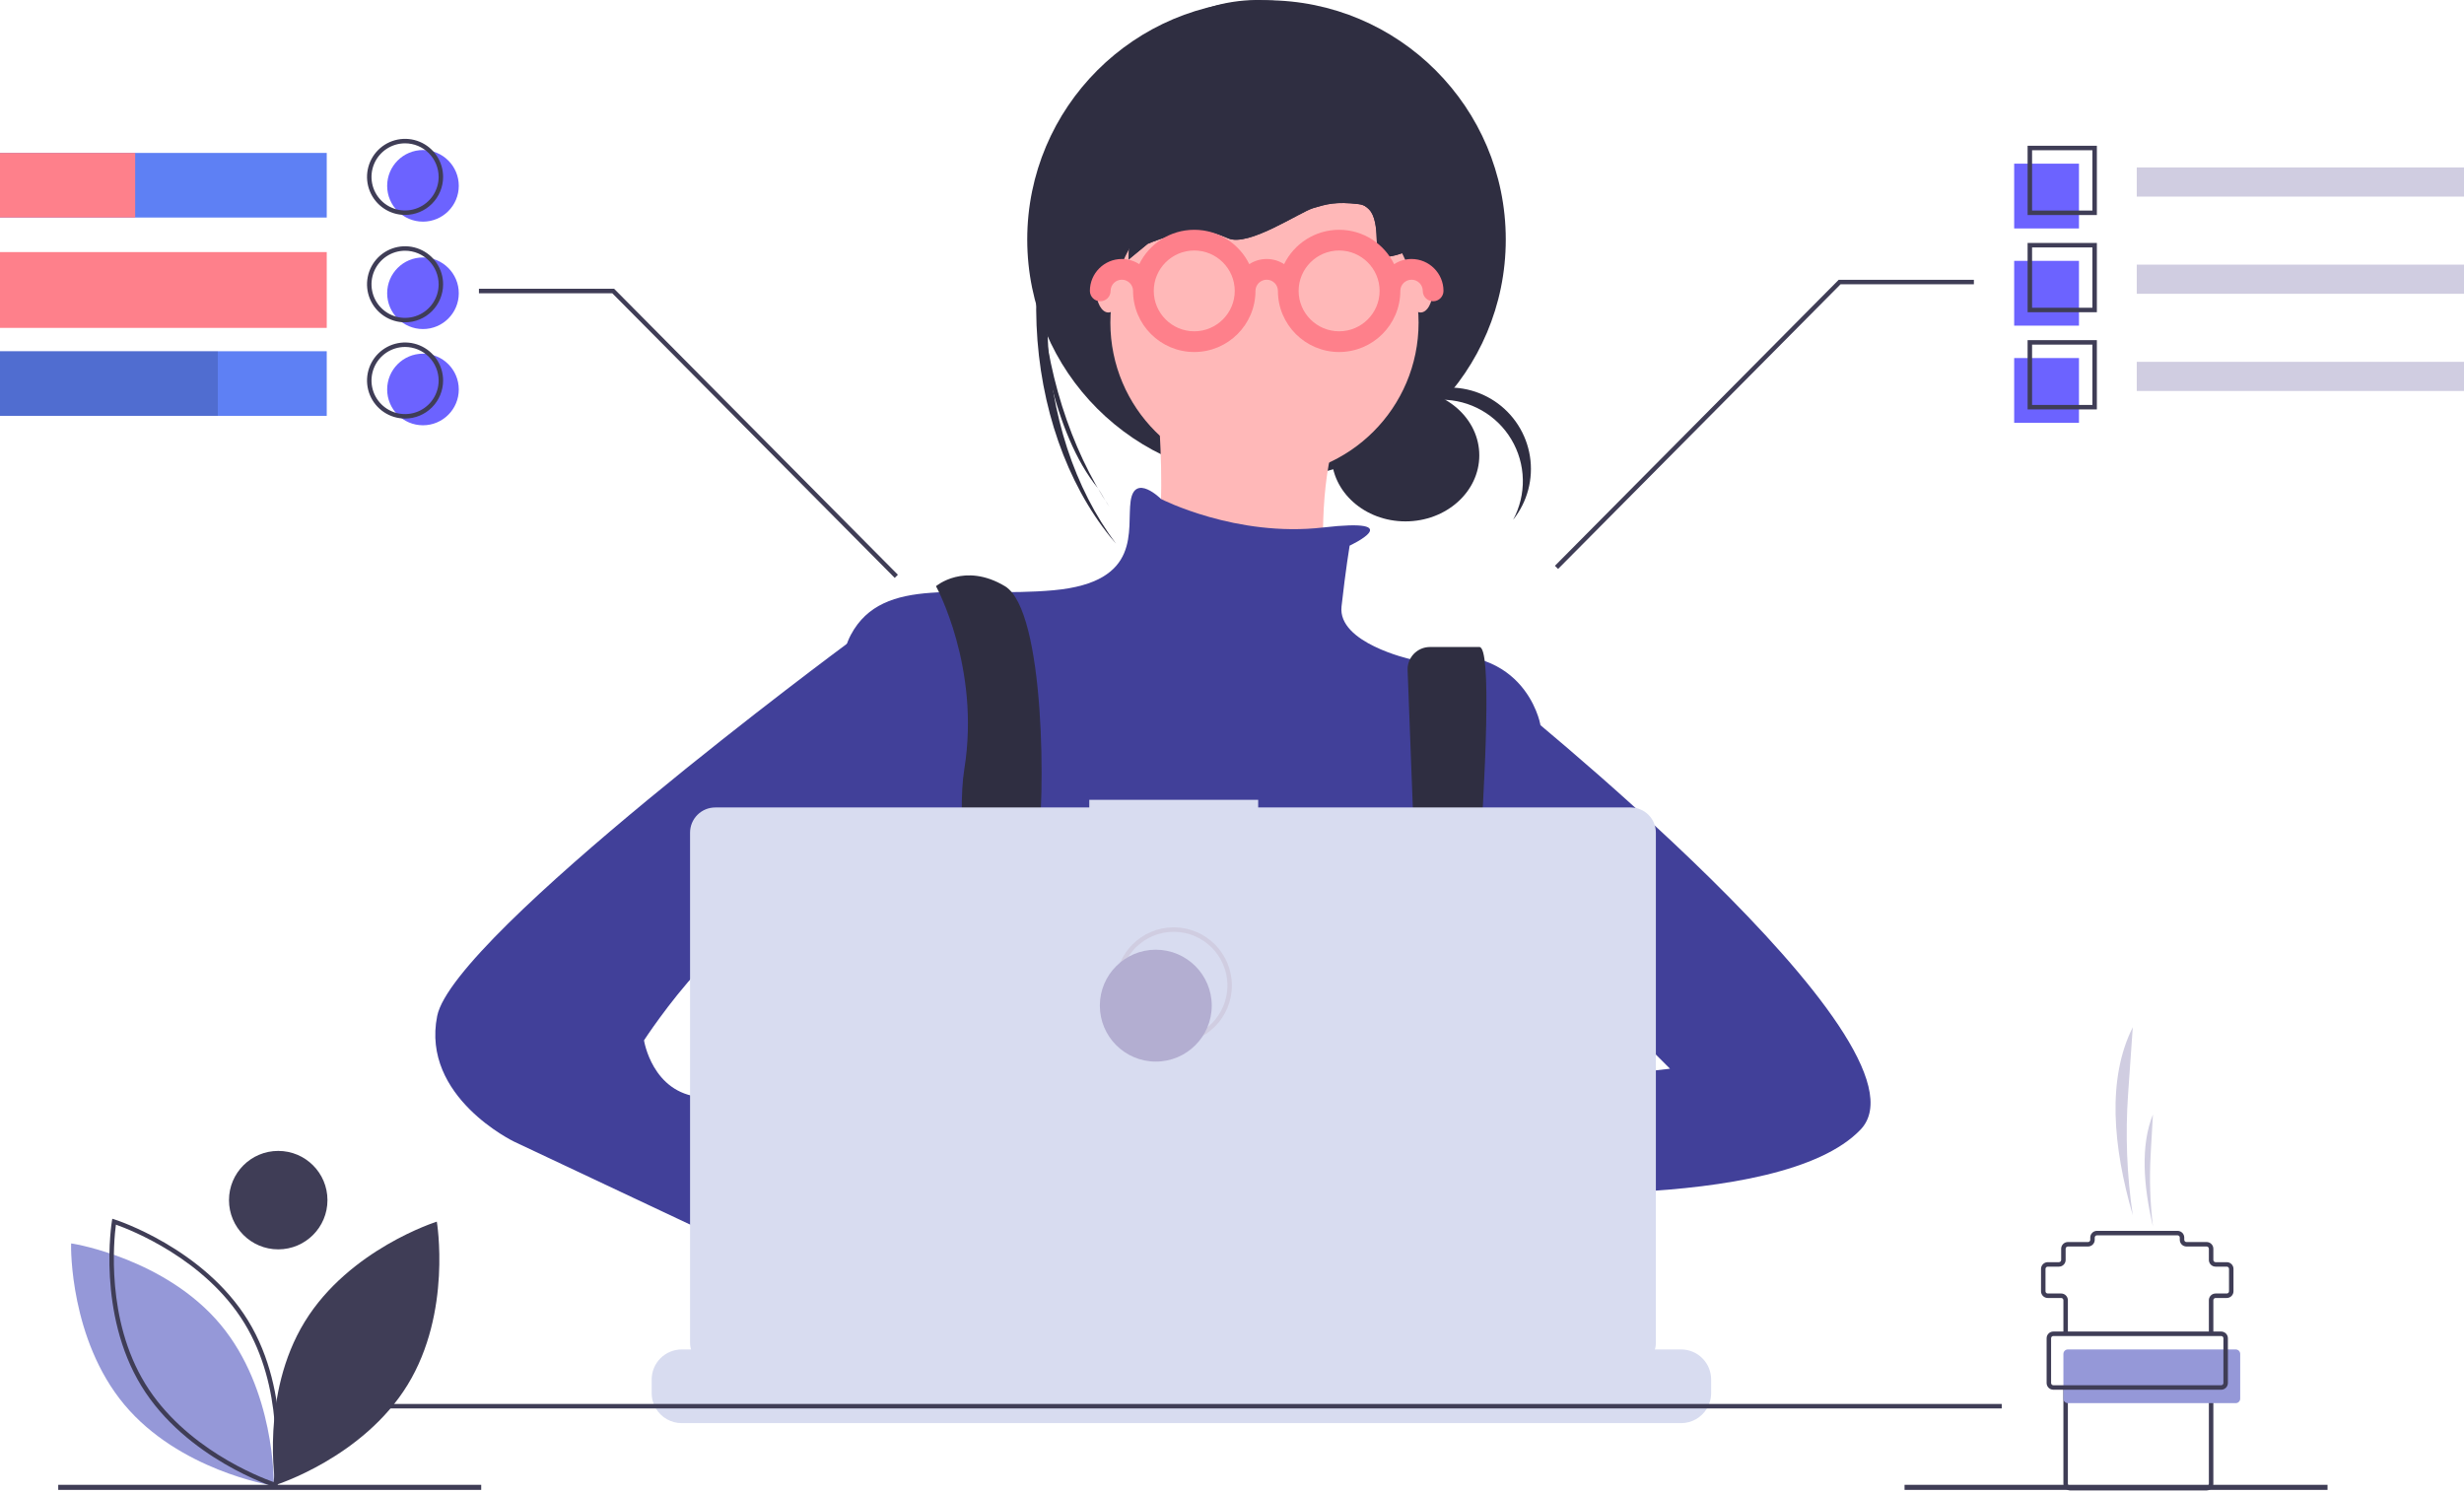 <svg width="1101" height="667" viewBox="0 0 1101 667" fill="none" xmlns="http://www.w3.org/2000/svg">
<g id="welcome">
<g clip-path="url(#clip0)">
<g id="hairs">
<path id="Vector" d="M628 233C646.225 233 661 219.792 661 203.5C661 187.208 646.225 174 628 174C609.775 174 595 187.208 595 203.5C595 219.792 609.775 233 628 233Z" fill="#2F2E41"/>
<path id="Vector_2" d="M644.069 178.626C650.368 178.627 656.559 180.262 662.036 183.372C667.514 186.482 672.091 190.96 675.319 196.368C678.548 201.777 680.318 207.93 680.457 214.228C680.595 220.525 679.097 226.75 676.109 232.295C679.264 228.347 681.563 223.785 682.857 218.9C684.152 214.014 684.415 208.913 683.63 203.92C682.844 198.928 681.027 194.154 678.294 189.902C675.561 185.651 671.973 182.015 667.757 179.227C663.542 176.439 658.792 174.56 653.81 173.709C648.828 172.859 643.724 173.055 638.822 174.286C633.92 175.517 629.328 177.756 625.34 180.859C621.351 183.963 618.052 187.864 615.654 192.313C619.057 188.041 623.378 184.592 628.298 182.223C633.218 179.853 638.609 178.624 644.069 178.626Z" fill="#2F2E41"/>
<path id="Vector_3" d="M565.919 213.943C624.965 213.943 672.831 166.077 672.831 107.031C672.831 47.984 624.965 0.118 565.919 0.118C506.873 0.118 459.006 47.984 459.006 107.031C459.006 166.077 506.873 213.943 565.919 213.943Z" fill="#2F2E41"/>
<path id="Vector_4" d="M492.972 52.263C510.009 25.645 533.823 9.264 559.39 6.577C584.956 3.89 610.274 15.107 630 37.861C629.191 36.793 628.391 35.717 627.551 34.679C607.952 10.485 582.237 -1.903 556.063 0.238C529.889 2.379 505.399 18.875 487.979 46.097C470.558 73.319 461.635 109.039 463.17 145.401C464.705 181.762 476.574 215.788 496.165 239.994C497.005 241.032 497.869 242.01 498.727 243C480.15 218.451 469.165 184.835 468.092 149.248C467.018 113.661 475.939 78.886 492.972 52.263Z" fill="#2F2E41"/>
</g>
<g id="smoke">
<path id="Vector_5" d="M953 543.051C950.342 525.143 949.639 506.999 950.905 488.94L953 459.051C941.458 482.016 944.067 512.243 953 543.051V543.051Z" fill="#D0CDE1"/>
<path id="Vector_6" d="M962 548.051C960.72 537.365 960.383 526.587 960.992 515.842L962 498.051C956.447 511.721 957.702 529.713 962 548.051Z" fill="#D0CDE1"/>
</g>
<g id="skills">
<path id="Vector_7" d="M146 68.34H6.10352e-05V97.217H146V68.34Z" fill="#5E80F4"/>
<path id="Vector_8" d="M146 112.651H6.10352e-05V146.528H146V112.651Z" fill="#FE808B"/>
<path id="Vector_9" d="M146 156.963H6.10352e-05V185.84H146V156.963Z" fill="#5E80F4"/>
<path id="Vector_10" d="M60.399 68.34H0V97.217H60.399V68.34Z" fill="#FE808B"/>
<path id="Vector_11" opacity="0.15" d="M97.333 156.963H6.10352e-05V185.84H97.333V156.963Z" fill="black"/>
</g>
<g id="leaves">
<path id="Vector_12" d="M136.139 590.717C116.228 623.224 123.079 663.658 123.079 663.658C123.079 663.658 162.211 651.389 182.122 618.883C202.033 586.377 195.183 545.942 195.183 545.942C195.183 545.942 156.05 558.211 136.139 590.717Z" fill="#3F3D56"/>
<path id="Vector_13" d="M122.266 663.927L121.134 663.747C120.724 663.682 79.976 656.931 55.572 627.732C31.168 598.533 31.755 557.233 31.763 556.819L31.787 555.673L32.919 555.852C33.328 555.917 74.077 562.669 98.481 591.868C122.886 621.067 122.298 662.367 122.29 662.781L122.266 663.927Z" fill="#9598D8"/>
<path id="Vector_14" d="M123.874 664.955L122.78 664.612C122.384 664.488 83.059 651.856 63.182 619.406C43.305 586.955 49.919 546.183 49.988 545.775L50.179 544.645L51.273 544.988C51.669 545.112 90.994 557.744 110.871 590.195C130.748 622.645 124.133 663.416 124.065 663.825L123.874 664.955ZM51.793 547.277C50.887 554.12 47.279 589.613 64.887 618.361C82.497 647.108 115.755 660.019 122.26 662.323C123.166 655.48 126.774 619.987 109.166 591.24C91.556 562.492 58.298 549.581 51.793 547.277H51.793Z" fill="#3F3D56"/>
</g>
<g id="all">
<path id="Vector_15" d="M516.087 165.923C516.087 165.923 525.147 249.278 510.65 258.339C496.154 267.399 594.006 280.084 594.006 280.084C594.006 280.084 579.509 189.48 615.751 165.923H516.087Z" fill="#FFB8B8"/>
<path id="Vector_16" d="M603.066 243.842C603.066 243.842 630.049 231.242 591.188 235.73C552.328 240.218 518.801 223.003 518.801 223.003C518.801 223.003 507.026 211.225 505.214 223.909C503.402 236.594 510.65 260.151 470.785 263.775C430.919 267.399 394.678 256.527 380.181 283.708C365.684 310.889 372.933 428.674 372.933 428.674C372.933 428.674 400.114 526.526 421.859 541.023C443.604 555.519 633.872 535.587 633.872 535.587L688.234 437.734V323.574C688.234 323.574 680.986 283.708 630.247 294.58C630.247 294.58 597.63 287.332 599.442 271.023C601.254 254.715 603.066 243.842 603.066 243.842Z" fill="#414099"/>
<path id="Vector_17" d="M429.05 610.271C430.17 605.391 430.92 602.631 430.92 602.631L430.34 598.661L424.37 558.121L421.86 541.021C443.6 531.961 449.04 490.281 449.04 490.281L449.86 489.791L453.57 487.571V487.561L466.89 479.571L467.16 479.411L472.54 482.991L483.47 490.281C521.71 518.401 560.65 517.901 584.68 513.471C599.37 510.761 608.5 506.591 608.5 506.591L634.86 497.801L635.68 497.531L636.49 497.651L651.95 499.991L652.23 500.041L653.51 500.231L649.93 524.981L644.74 560.951C658.45 568.211 670.64 581.851 681.3 598.661C683.66 602.381 685.947 606.251 688.16 610.271C691.04 615.471 693.79 620.881 696.41 626.421C696.73 627.081 697.04 627.751 697.35 628.421C698.36 630.591 699.36 632.781 700.33 634.981H424.25C424.61 632.771 424.97 630.661 425.32 628.631C425.338 628.562 425.352 628.492 425.36 628.421C425.49 627.741 425.61 627.081 425.72 626.421C426.94 619.821 428.12 614.311 429.05 610.271Z" fill="#2F2E41"/>
<path id="Vector_18" d="M418.234 261.963C418.234 261.963 438.167 298.205 430.919 343.506C423.671 388.808 452.664 501.157 452.664 501.157L474.409 495.721C474.409 495.721 459.912 401.493 463.536 379.748C467.161 358.003 467.161 272.835 449.04 261.963C430.919 251.091 418.234 261.963 418.234 261.963Z" fill="#2F2E41"/>
<path id="Vector_19" d="M628.973 299.625L636.59 500.251L651.086 509.311C651.086 509.311 671.925 289.144 661.053 289.144H638.93C637.578 289.144 636.24 289.419 634.997 289.953C633.754 290.486 632.633 291.267 631.702 292.247C630.77 293.228 630.048 294.387 629.579 295.656C629.11 296.924 628.904 298.275 628.973 299.625Z" fill="#2F2E41"/>
<path id="Vector_20" d="M462.63 496.627C467.634 496.627 471.691 492.57 471.691 487.567C471.691 482.563 467.634 478.506 462.63 478.506C457.626 478.506 453.57 482.563 453.57 487.567C453.57 492.57 457.626 496.627 462.63 496.627Z" fill="#6C63FF"/>
<path id="Vector_21" d="M643.838 505.687C648.842 505.687 652.898 501.631 652.898 496.627C652.898 491.623 648.842 487.567 643.838 487.567C638.834 487.567 634.778 491.623 634.778 496.627C634.778 501.631 638.834 505.687 643.838 505.687Z" fill="#6C63FF"/>
<path id="Vector_22" d="M495.248 139.648C498.25 139.648 500.684 135.186 500.684 129.681C500.684 124.177 498.25 119.715 495.248 119.715C492.245 119.715 489.812 124.177 489.812 129.681C489.812 135.186 492.245 139.648 495.248 139.648Z" fill="#FFB8B8"/>
<path id="Vector_23" d="M634.778 139.648C637.78 139.648 640.214 135.186 640.214 129.681C640.214 124.177 637.78 119.715 634.778 119.715C631.775 119.715 629.341 124.177 629.341 129.681C629.341 135.186 631.775 139.648 634.778 139.648Z" fill="#FFB8B8"/>
<path id="Vector_24" d="M671.925 495.721C671.925 495.721 589.476 480.318 584.039 507.499C578.603 534.681 675.549 522.902 675.549 522.902L671.925 495.721Z" fill="#FFB8B8"/>
<path id="Vector_25" d="M670.113 309.077C670.113 309.077 867.629 466.728 831.388 504.781C795.146 542.835 657.429 531.962 657.429 531.962L666.489 486.661L746.22 477.6L706.355 437.734L670.113 441.359V309.077Z" fill="#414099"/>
<path id="Vector_26" d="M378.369 571.828L403.738 591.761C403.738 591.761 421.859 647.935 449.04 631.627C476.221 615.318 423.671 557.331 423.671 557.331L392.865 546.459L378.369 571.828Z" fill="#FFB8B8"/>
<path id="Vector_27" d="M403.738 280.084L378.437 287.698C378.437 287.698 202.597 417.802 195.349 454.043C188.101 490.285 229.779 510.217 229.779 510.217L387.429 584.513L403.738 541.023L329.443 502.969C329.443 502.969 334.879 492.097 313.134 490.285C291.389 488.473 287.765 464.916 287.765 464.916C287.765 464.916 331.255 397.869 354.812 412.365C378.369 426.862 385.617 437.734 385.617 437.734L403.738 280.084Z" fill="#414099"/>
<path id="Vector_28" d="M764.6 616.481V622.551C764.603 624.217 764.295 625.869 763.69 627.421C763.421 628.113 763.097 628.782 762.72 629.421C761.528 631.421 759.837 633.078 757.812 634.228C755.787 635.378 753.499 635.982 751.17 635.981H304.62C302.291 635.982 300.003 635.378 297.978 634.228C295.953 633.078 294.262 631.421 293.07 629.421C292.693 628.782 292.369 628.113 292.1 627.421C291.495 625.869 291.187 624.217 291.19 622.551V616.481C291.19 614.717 291.537 612.97 292.211 611.341C292.886 609.711 293.875 608.231 295.122 606.983C296.37 605.736 297.85 604.747 299.48 604.072C301.11 603.397 302.856 603.05 304.62 603.051H330.36V600.221C330.36 600.147 330.374 600.074 330.402 600.006C330.43 599.938 330.472 599.877 330.524 599.825C330.576 599.773 330.638 599.731 330.706 599.703C330.774 599.675 330.846 599.661 330.92 599.661H344.35C344.424 599.661 344.496 599.675 344.564 599.703C344.632 599.731 344.694 599.773 344.746 599.825C344.798 599.877 344.84 599.938 344.868 600.006C344.896 600.074 344.91 600.147 344.91 600.221V603.051H353.3V600.221C353.3 600.147 353.314 600.074 353.342 600.006C353.37 599.938 353.412 599.877 353.464 599.825C353.516 599.773 353.578 599.731 353.646 599.703C353.714 599.675 353.786 599.661 353.86 599.661H367.29C367.364 599.661 367.436 599.675 367.504 599.703C367.572 599.731 367.634 599.773 367.686 599.825C367.738 599.877 367.78 599.938 367.808 600.006C367.836 600.074 367.85 600.147 367.85 600.221V603.051H376.25V600.221C376.25 600.147 376.264 600.074 376.292 600.006C376.32 599.938 376.362 599.877 376.414 599.825C376.466 599.773 376.528 599.731 376.596 599.703C376.664 599.675 376.736 599.661 376.81 599.661H390.24C390.314 599.661 390.386 599.675 390.454 599.703C390.522 599.731 390.584 599.773 390.636 599.825C390.688 599.877 390.73 599.938 390.758 600.006C390.786 600.074 390.8 600.147 390.8 600.221V603.051H399.19V600.221C399.19 600.147 399.204 600.074 399.232 600.006C399.26 599.938 399.302 599.877 399.354 599.825C399.406 599.773 399.468 599.731 399.536 599.703C399.604 599.675 399.676 599.661 399.75 599.661H413.18C413.254 599.661 413.326 599.675 413.394 599.703C413.462 599.731 413.524 599.773 413.576 599.825C413.628 599.877 413.67 599.938 413.698 600.006C413.726 600.074 413.74 600.147 413.74 600.221V603.051H422.13V600.221C422.13 600.147 422.144 600.074 422.172 600.006C422.201 599.938 422.242 599.877 422.294 599.825C422.346 599.773 422.408 599.731 422.476 599.703C422.544 599.675 422.616 599.661 422.69 599.661H436.12C436.194 599.661 436.266 599.675 436.334 599.703C436.402 599.731 436.464 599.773 436.516 599.825C436.568 599.877 436.61 599.938 436.638 600.006C436.666 600.074 436.68 600.147 436.68 600.221V603.051H445.08V600.221C445.08 600.147 445.094 600.074 445.122 600.006C445.15 599.938 445.192 599.877 445.244 599.825C445.296 599.773 445.358 599.731 445.426 599.703C445.494 599.675 445.566 599.661 445.64 599.661H459.07C459.144 599.661 459.216 599.675 459.284 599.703C459.352 599.731 459.414 599.773 459.466 599.825C459.518 599.877 459.56 599.938 459.588 600.006C459.616 600.074 459.63 600.147 459.63 600.221V603.051H468.02V600.221C468.02 600.147 468.034 600.074 468.062 600.006C468.09 599.938 468.132 599.877 468.184 599.825C468.236 599.773 468.298 599.731 468.366 599.703C468.434 599.675 468.506 599.661 468.58 599.661H573.78C573.854 599.661 573.926 599.675 573.994 599.703C574.062 599.731 574.124 599.773 574.176 599.825C574.228 599.877 574.27 599.938 574.298 600.006C574.326 600.074 574.34 600.147 574.34 600.221V603.051H582.74V600.221C582.74 600.147 582.754 600.074 582.782 600.006C582.811 599.938 582.852 599.877 582.904 599.825C582.956 599.773 583.018 599.731 583.086 599.703C583.154 599.675 583.226 599.661 583.3 599.661H596.73C596.878 599.662 597.02 599.722 597.124 599.826C597.229 599.931 597.289 600.073 597.29 600.221V603.051H605.68V600.221C605.68 600.147 605.694 600.074 605.722 600.006C605.75 599.938 605.792 599.877 605.844 599.825C605.896 599.773 605.958 599.731 606.026 599.703C606.094 599.675 606.166 599.661 606.24 599.661H619.67C619.744 599.661 619.816 599.675 619.884 599.703C619.952 599.731 620.014 599.773 620.066 599.825C620.118 599.877 620.16 599.938 620.188 600.006C620.216 600.074 620.23 600.147 620.23 600.221V603.051H628.62V600.221C628.62 600.147 628.634 600.074 628.662 600.006C628.69 599.938 628.732 599.877 628.784 599.825C628.836 599.773 628.898 599.731 628.966 599.703C629.034 599.675 629.106 599.661 629.18 599.661H642.61C642.684 599.661 642.756 599.675 642.824 599.703C642.892 599.731 642.954 599.773 643.006 599.825C643.058 599.877 643.1 599.938 643.128 600.006C643.156 600.074 643.17 600.147 643.17 600.221V603.051H651.57V600.221C651.57 600.147 651.584 600.074 651.612 600.006C651.64 599.938 651.682 599.877 651.734 599.825C651.786 599.773 651.848 599.731 651.916 599.703C651.984 599.675 652.056 599.661 652.13 599.661H665.56C665.707 599.663 665.847 599.723 665.95 599.828C666.053 599.932 666.111 600.074 666.11 600.221V603.051H674.51V600.221C674.51 600.147 674.524 600.074 674.552 600.006C674.58 599.938 674.622 599.877 674.674 599.825C674.726 599.773 674.788 599.731 674.856 599.703C674.924 599.675 674.996 599.661 675.07 599.661H688.5C688.574 599.661 688.646 599.675 688.714 599.703C688.782 599.731 688.844 599.773 688.896 599.825C688.948 599.877 688.99 599.938 689.018 600.006C689.046 600.074 689.06 600.147 689.06 600.221V603.051H697.45V600.221C697.45 600.147 697.464 600.074 697.492 600.006C697.52 599.938 697.562 599.877 697.614 599.825C697.666 599.773 697.728 599.731 697.796 599.703C697.864 599.675 697.936 599.661 698.01 599.661H711.44C711.514 599.661 711.586 599.675 711.654 599.703C711.722 599.731 711.784 599.773 711.836 599.825C711.888 599.877 711.93 599.938 711.958 600.006C711.986 600.074 712 600.147 712 600.221V603.051H751.17C752.934 603.05 754.68 603.397 756.31 604.072C757.94 604.747 759.42 605.736 760.667 606.983C761.915 608.231 762.904 609.711 763.579 611.341C764.253 612.971 764.6 614.717 764.6 616.481Z" fill="#D8DCF0"/>
<path id="Vector_29" d="M894.448 627.416H161.448V629.416H894.448V627.416Z" fill="#3F3D56"/>
<path id="Vector_30" d="M728.642 360.847H562.2V357.416H486.728V360.847H319.599C316.613 360.847 313.749 362.033 311.638 364.144C309.526 366.256 308.34 369.119 308.34 372.105V600.017C308.34 603.003 309.526 605.866 311.638 607.978C313.749 610.089 316.613 611.275 319.599 611.275H728.642C731.628 611.275 734.492 610.089 736.604 607.978C738.715 605.866 739.901 603.003 739.901 600.017V372.105C739.901 370.627 739.61 369.163 739.044 367.797C738.478 366.431 737.649 365.19 736.604 364.144C735.558 363.099 734.317 362.27 732.951 361.704C731.585 361.138 730.121 360.847 728.642 360.847Z" fill="#D8DCF0"/>
<path id="Vector_31" d="M524.448 465.416C538.255 465.416 549.448 454.223 549.448 440.416C549.448 426.609 538.255 415.416 524.448 415.416C510.641 415.416 499.448 426.609 499.448 440.416C499.448 454.223 510.641 465.416 524.448 465.416Z" stroke="#D0CDE1" stroke-width="2" stroke-miterlimit="10"/>
<path id="Vector_32" d="M516.448 474.416C530.255 474.416 541.448 463.223 541.448 449.416C541.448 435.609 530.255 424.416 516.448 424.416C502.641 424.416 491.448 435.609 491.448 449.416C491.448 463.223 502.641 474.416 516.448 474.416Z" fill="#B3AED1"/>
<path id="Vector_33" d="M215.02 663.551H26.02V665.812H215.02V663.551Z" fill="#3F3D56"/>
<path id="Vector_34" d="M1040.02 663.551H851.02V665.812H1040.02V663.551Z" fill="#3F3D56"/>
<path id="Vector_35" d="M124.321 558.328C136.471 558.328 146.321 548.478 146.321 536.328C146.321 524.177 136.471 514.328 124.321 514.328C112.171 514.328 102.321 524.177 102.321 536.328C102.321 548.478 112.171 558.328 124.321 558.328Z" fill="#3F3D56"/>
<path id="Vector_36" d="M399.789 258.254L273.582 131.051H214V129.051H274.417L274.711 129.348L401.211 256.848L399.789 258.254Z" fill="#3F3D56"/>
<path id="Vector_37" d="M696.211 254.254L822.417 127.051H882V125.051H821.582L821.289 125.348L694.789 252.848L696.211 254.254Z" fill="#3F3D56"/>
<path id="Vector_38" d="M1101 74.827H954.776V87.857H1101V74.827Z" fill="#D0CDE1"/>
<path id="Vector_39" d="M928.955 73.14H900V102.096H928.955V73.14Z" fill="#6C63FF"/>
<path id="Vector_40" d="M928.955 116.573H900V145.529H928.955V116.573Z" fill="#6C63FF"/>
<path id="Vector_41" d="M928.955 160.006H900V188.961H928.955V160.006Z" fill="#6C63FF"/>
<path id="Vector_42" d="M936.955 96.096H906V65.14H936.955V96.096ZM908 94.096H934.955V67.14H908V94.096Z" fill="#3F3D56"/>
<path id="Vector_43" d="M1101 118.26H954.776V131.29H1101V118.26Z" fill="#D0CDE1"/>
<path id="Vector_44" d="M936.955 139.528H906V108.573H936.955V139.528ZM908 137.528H934.955V110.573H908V137.528Z" fill="#3F3D56"/>
<path id="Vector_45" d="M1101 161.693H954.776V174.723H1101V161.693Z" fill="#D0CDE1"/>
<path id="Vector_46" d="M936.955 182.961H906V152.006H936.955V182.961ZM908 180.961H934.955V154.006H908V180.961Z" fill="#3F3D56"/>
<path id="Vector_47" d="M189 99.051C197.837 99.051 205 91.888 205 83.051C205 74.214 197.837 67.051 189 67.051C180.163 67.051 173 74.214 173 83.051C173 91.888 180.163 99.051 189 99.051Z" fill="#6C63FF"/>
<path id="Vector_48" d="M189 147.051C197.837 147.051 205 139.887 205 131.051C205 122.214 197.837 115.051 189 115.051C180.163 115.051 173 122.214 173 131.051C173 139.887 180.163 147.051 189 147.051Z" fill="#6C63FF"/>
<path id="Vector_49" d="M189 190.051C197.837 190.051 205 182.887 205 174.051C205 165.214 197.837 158.051 189 158.051C180.163 158.051 173 165.214 173 174.051C173 182.887 180.163 190.051 189 190.051Z" fill="#6C63FF"/>
<path id="Vector_50" d="M181 96.051C177.638 96.051 174.351 95.054 171.555 93.186C168.76 91.318 166.581 88.663 165.294 85.556C164.007 82.45 163.671 79.032 164.327 75.734C164.983 72.437 166.602 69.408 168.979 67.03C171.357 64.653 174.386 63.033 177.683 62.377C180.981 61.722 184.399 62.058 187.506 63.345C190.612 64.632 193.267 66.811 195.135 69.606C197.003 72.402 198 75.689 198 79.051C197.995 83.558 196.202 87.879 193.015 91.066C189.828 94.253 185.507 96.046 181 96.051ZM181 64.051C178.033 64.051 175.133 64.931 172.666 66.579C170.2 68.227 168.277 70.57 167.142 73.311C166.006 76.052 165.709 79.067 166.288 81.977C166.867 84.887 168.296 87.56 170.393 89.657C172.491 91.755 175.164 93.184 178.074 93.763C180.983 94.341 183.999 94.044 186.74 92.909C189.481 91.774 191.824 89.851 193.472 87.385C195.12 84.918 196 82.018 196 79.051C195.995 75.074 194.414 71.261 191.602 68.449C188.79 65.637 184.977 64.055 181 64.051Z" fill="#3F3D56"/>
<path id="Vector_51" d="M181 144.051C177.638 144.051 174.351 143.054 171.555 141.186C168.76 139.318 166.581 136.663 165.294 133.557C164.007 130.45 163.671 127.032 164.327 123.734C164.983 120.437 166.602 117.408 168.979 115.03C171.357 112.653 174.386 111.033 177.683 110.378C180.981 109.722 184.399 110.058 187.506 111.345C190.612 112.632 193.267 114.811 195.135 117.606C197.003 120.402 198 123.689 198 127.051C197.995 131.558 196.202 135.879 193.015 139.066C189.828 142.253 185.507 144.046 181 144.051ZM181 112.051C178.033 112.051 175.133 112.931 172.666 114.579C170.2 116.227 168.277 118.57 167.142 121.311C166.006 124.052 165.709 127.068 166.288 129.977C166.867 132.887 168.296 135.56 170.393 137.657C172.491 139.755 175.164 141.184 178.074 141.763C180.983 142.341 183.999 142.044 186.74 140.909C189.481 139.774 191.824 137.851 193.472 135.384C195.12 132.918 196 130.018 196 127.051C195.995 123.074 194.414 119.261 191.602 116.449C188.79 113.637 184.977 112.055 181 112.051Z" fill="#3F3D56"/>
<path id="Vector_52" d="M181 187.051C177.638 187.051 174.351 186.054 171.555 184.186C168.76 182.318 166.581 179.663 165.294 176.557C164.007 173.45 163.671 170.032 164.327 166.734C164.983 163.437 166.602 160.408 168.979 158.03C171.357 155.653 174.386 154.034 177.683 153.378C180.981 152.722 184.399 153.058 187.506 154.345C190.612 155.632 193.267 157.811 195.135 160.606C197.003 163.402 198 166.689 198 170.051C197.995 174.558 196.202 178.879 193.015 182.066C189.828 185.253 185.507 187.046 181 187.051ZM181 155.051C178.033 155.051 175.133 155.931 172.666 157.579C170.2 159.227 168.277 161.57 167.142 164.311C166.006 167.052 165.709 170.068 166.288 172.977C166.867 175.887 168.296 178.56 170.393 180.658C172.491 182.755 175.164 184.184 178.074 184.763C180.983 185.341 183.999 185.044 186.74 183.909C189.481 182.774 191.824 180.851 193.472 178.384C195.12 175.918 196 173.018 196 170.051C195.995 166.074 194.414 162.261 191.602 159.449C188.79 156.637 184.977 155.055 181 155.051Z" fill="#3F3D56"/>
<path id="Vector_53" d="M989 596.051H987V581.051C987.001 580.256 987.317 579.493 987.88 578.931C988.442 578.368 989.205 578.052 990 578.051H995C995.265 578.051 995.519 577.945 995.707 577.758C995.894 577.57 996 577.316 996 577.051V567.051C996 566.786 995.894 566.531 995.707 566.344C995.519 566.156 995.265 566.051 995 566.051H990C989.205 566.05 988.442 565.734 987.88 565.171C987.317 564.609 987.001 563.846 987 563.051V558.051C987 557.786 986.894 557.531 986.707 557.344C986.519 557.156 986.265 557.051 986 557.051H977C976.205 557.05 975.442 556.734 974.88 556.171C974.317 555.609 974.001 554.846 974 554.051V553.051C974 552.786 973.894 552.531 973.707 552.344C973.519 552.156 973.265 552.051 973 552.051H937C936.735 552.051 936.481 552.156 936.293 552.344C936.106 552.531 936 552.786 936 553.051V554.051C935.999 554.846 935.683 555.609 935.12 556.171C934.558 556.734 933.795 557.05 933 557.051H924C923.735 557.051 923.481 557.156 923.293 557.344C923.106 557.531 923 557.786 923 558.051V563.051C922.999 563.846 922.683 564.609 922.12 565.171C921.558 565.734 920.795 566.05 920 566.051H915C914.735 566.051 914.481 566.156 914.293 566.344C914.106 566.531 914 566.786 914 567.051V577.051C914 577.316 914.106 577.57 914.293 577.758C914.481 577.945 914.735 578.051 915 578.051H921C921.795 578.052 922.558 578.368 923.12 578.931C923.683 579.493 923.999 580.256 924 581.051V596.051H922V581.051C922 580.786 921.894 580.531 921.707 580.344C921.519 580.156 921.265 580.051 921 580.051H915C914.205 580.05 913.442 579.734 912.88 579.171C912.317 578.609 912.001 577.846 912 577.051V567.051C912.001 566.256 912.317 565.493 912.88 564.931C913.442 564.368 914.205 564.052 915 564.051H920C920.265 564.051 920.519 563.945 920.707 563.758C920.894 563.57 921 563.316 921 563.051V558.051C921.001 557.256 921.317 556.493 921.88 555.931C922.442 555.368 923.205 555.052 924 555.051H933C933.265 555.051 933.519 554.945 933.707 554.758C933.894 554.57 934 554.316 934 554.051V553.051C934.001 552.256 934.317 551.493 934.88 550.931C935.442 550.368 936.205 550.052 937 550.051H973C973.795 550.052 974.558 550.368 975.12 550.931C975.683 551.493 975.999 552.256 976 553.051V554.051C976 554.316 976.106 554.57 976.293 554.758C976.481 554.945 976.735 555.051 977 555.051H986C986.795 555.052 987.558 555.368 988.12 555.931C988.683 556.493 988.999 557.256 989 558.051V563.051C989 563.316 989.106 563.57 989.293 563.758C989.481 563.945 989.735 564.051 990 564.051H995C995.795 564.052 996.558 564.368 997.12 564.931C997.683 565.493 997.999 566.256 998 567.051V577.051C997.999 577.846 997.683 578.609 997.12 579.171C996.558 579.734 995.795 580.05 995 580.051H990C989.735 580.051 989.481 580.156 989.293 580.344C989.106 580.531 989 580.786 989 581.051V596.051Z" fill="#3F3D56"/>
<path id="Vector_54" d="M986 666.051H925C924.205 666.05 923.442 665.734 922.88 665.171C922.317 664.609 922.001 663.846 922 663.051V620.051H924V663.051C924 663.316 924.106 663.57 924.293 663.758C924.481 663.945 924.735 664.051 925 664.051H986C986.265 664.051 986.519 663.945 986.707 663.758C986.894 663.57 987 663.316 987 663.051V620.051H989V663.051C988.999 663.846 988.683 664.609 988.12 665.171C987.558 665.734 986.795 666.05 986 666.051Z" fill="#3F3D56"/>
<path id="Vector_55" d="M999 603.051H924C922.895 603.051 922 603.946 922 605.051V625.051C922 626.155 922.895 627.051 924 627.051H999C1000.1 627.051 1001 626.155 1001 625.051V605.051C1001 603.946 1000.1 603.051 999 603.051Z" fill="#9598D8"/>
<path id="Vector_56" d="M992.5 621.051H917.5C916.705 621.05 915.942 620.734 915.38 620.171C914.817 619.609 914.501 618.846 914.5 618.051V598.051C914.501 597.256 914.817 596.493 915.38 595.931C915.942 595.368 916.705 595.052 917.5 595.051H992.5C993.295 595.052 994.058 595.368 994.62 595.931C995.183 596.493 995.499 597.256 995.5 598.051V618.051C995.499 618.846 995.183 619.609 994.62 620.171C994.058 620.734 993.295 621.05 992.5 621.051ZM917.5 597.051C917.235 597.051 916.981 597.156 916.793 597.344C916.606 597.531 916.5 597.786 916.5 598.051V618.051C916.5 618.316 916.606 618.57 916.793 618.758C916.981 618.945 917.235 619.051 917.5 619.051H992.5C992.765 619.051 993.019 618.945 993.207 618.758C993.394 618.57 993.5 618.316 993.5 618.051V598.051C993.5 597.786 993.394 597.531 993.207 597.344C993.019 597.156 992.765 597.051 992.5 597.051H917.5Z" fill="#3F3D56"/>
<path id="Vector_57" d="M565.013 213.037C603.042 213.037 633.872 182.208 633.872 144.178C633.872 106.148 603.042 75.319 565.013 75.319C526.983 75.319 496.154 106.148 496.154 144.178C496.154 182.208 526.983 213.037 565.013 213.037Z" fill="#FFB8B8"/>
<path id="Vector_58" d="M507.403 44.104L504.283 116L512.783 109C512.783 109 514.783 108 523.783 105C532.783 102 539.783 102.5 548.783 106.5C557.783 110.5 580.783 94.782 586.783 93C592.783 91.218 596.783 90 607.067 91.218C617.351 92.436 614.283 109 615.765 112.963C617.247 116.926 627 112.963 627 112.963V44.104H507.403Z" fill="#2F2E41"/>
<path id="Vector_59" d="M507.403 44.104L504.283 116L512.783 109C512.783 109 514.783 108 523.783 105C532.783 102 539.783 102.5 548.783 106.5C557.783 110.5 580.783 94.782 586.783 93C592.783 91.218 596.783 90 607.067 91.218C617.351 92.436 614.283 109 615.765 112.963C617.247 116.926 627 112.963 627 112.963V44.104H507.403Z" fill="#2F2E41"/>
</g>
<g id="hair">
<g clip-path="url(#clip1)">
<path id="Vector_60" d="M489.972 35.763C516.5 18.179 530.823 3.687 556.39 1C581.956 -1.687 611.5 6.281 627 21.361C642.5 36.441 625.391 19.217 624.551 18.179C604.952 -6.015 582.564 -1.141 556.39 1C530.216 3.141 520.021 5.509 499 29.606C481.58 56.829 459.965 76.138 461.5 112.5C463.035 148.861 470.841 193.794 490.433 218C491.273 219.038 494.869 225.51 495.727 226.5C478.574 201 466.574 164.488 465.5 128.901C464.426 93.314 472.939 62.386 489.972 35.763Z" fill="#2F2E41"/>
</g>
</g>
<g id="reading-glasses">
<g clip-path="url(#clip2)">
<path id="Vector_61" d="M630.725 115.741C627.859 115.741 625.187 116.589 622.948 118.048C618.502 108.962 609.152 102.689 598.363 102.689C587.573 102.689 578.223 108.962 573.777 118.048C571.538 116.589 568.867 115.741 566 115.741C563.133 115.741 560.462 116.589 558.223 118.048C553.777 108.962 544.427 102.689 533.637 102.689C522.848 102.689 513.498 108.962 509.051 118.048C506.813 116.589 504.141 115.741 501.274 115.741C493.403 115.741 487 122.137 487 130C487 132.556 489.073 134.629 491.629 134.629C494.185 134.629 496.258 132.556 496.258 130C496.258 127.242 498.508 124.998 501.274 124.998C504.041 124.998 506.291 127.242 506.291 130C506.291 145.059 518.558 157.311 533.637 157.311C548.716 157.311 560.983 145.059 560.983 130C560.983 127.242 563.234 124.998 566 124.998C568.766 124.998 571.017 127.242 571.017 130C571.017 145.059 583.284 157.311 598.363 157.311C613.441 157.311 625.709 145.059 625.709 130C625.709 127.242 627.959 124.998 630.725 124.998C633.492 124.998 635.742 127.242 635.742 130C635.742 132.556 637.815 134.629 640.371 134.629C642.927 134.629 645 132.556 645 130C645 122.137 638.596 115.741 630.725 115.741ZM533.637 148.053C523.663 148.053 515.549 139.954 515.549 130C515.549 120.046 523.663 111.947 533.637 111.947C543.611 111.947 551.725 120.046 551.725 130C551.725 139.954 543.611 148.053 533.637 148.053ZM598.363 148.053C588.389 148.053 580.275 139.954 580.275 130C580.275 120.046 588.389 111.947 598.363 111.947C608.337 111.947 616.451 120.046 616.451 130C616.451 139.954 608.337 148.053 598.363 148.053Z" fill="#FE808B"/>
</g>
</g>
</g>
</g>
<defs>
<clipPath id="clip0">
<rect width="1101" height="666.051" fill="white"/>
</clipPath>
<clipPath id="clip1">
<rect x="456" y="33" width="185" height="213" fill="white"/>
</clipPath>
<clipPath id="clip2">
<rect x="487" y="51" width="158" height="158" fill="white"/>
</clipPath>
</defs>
</svg>
